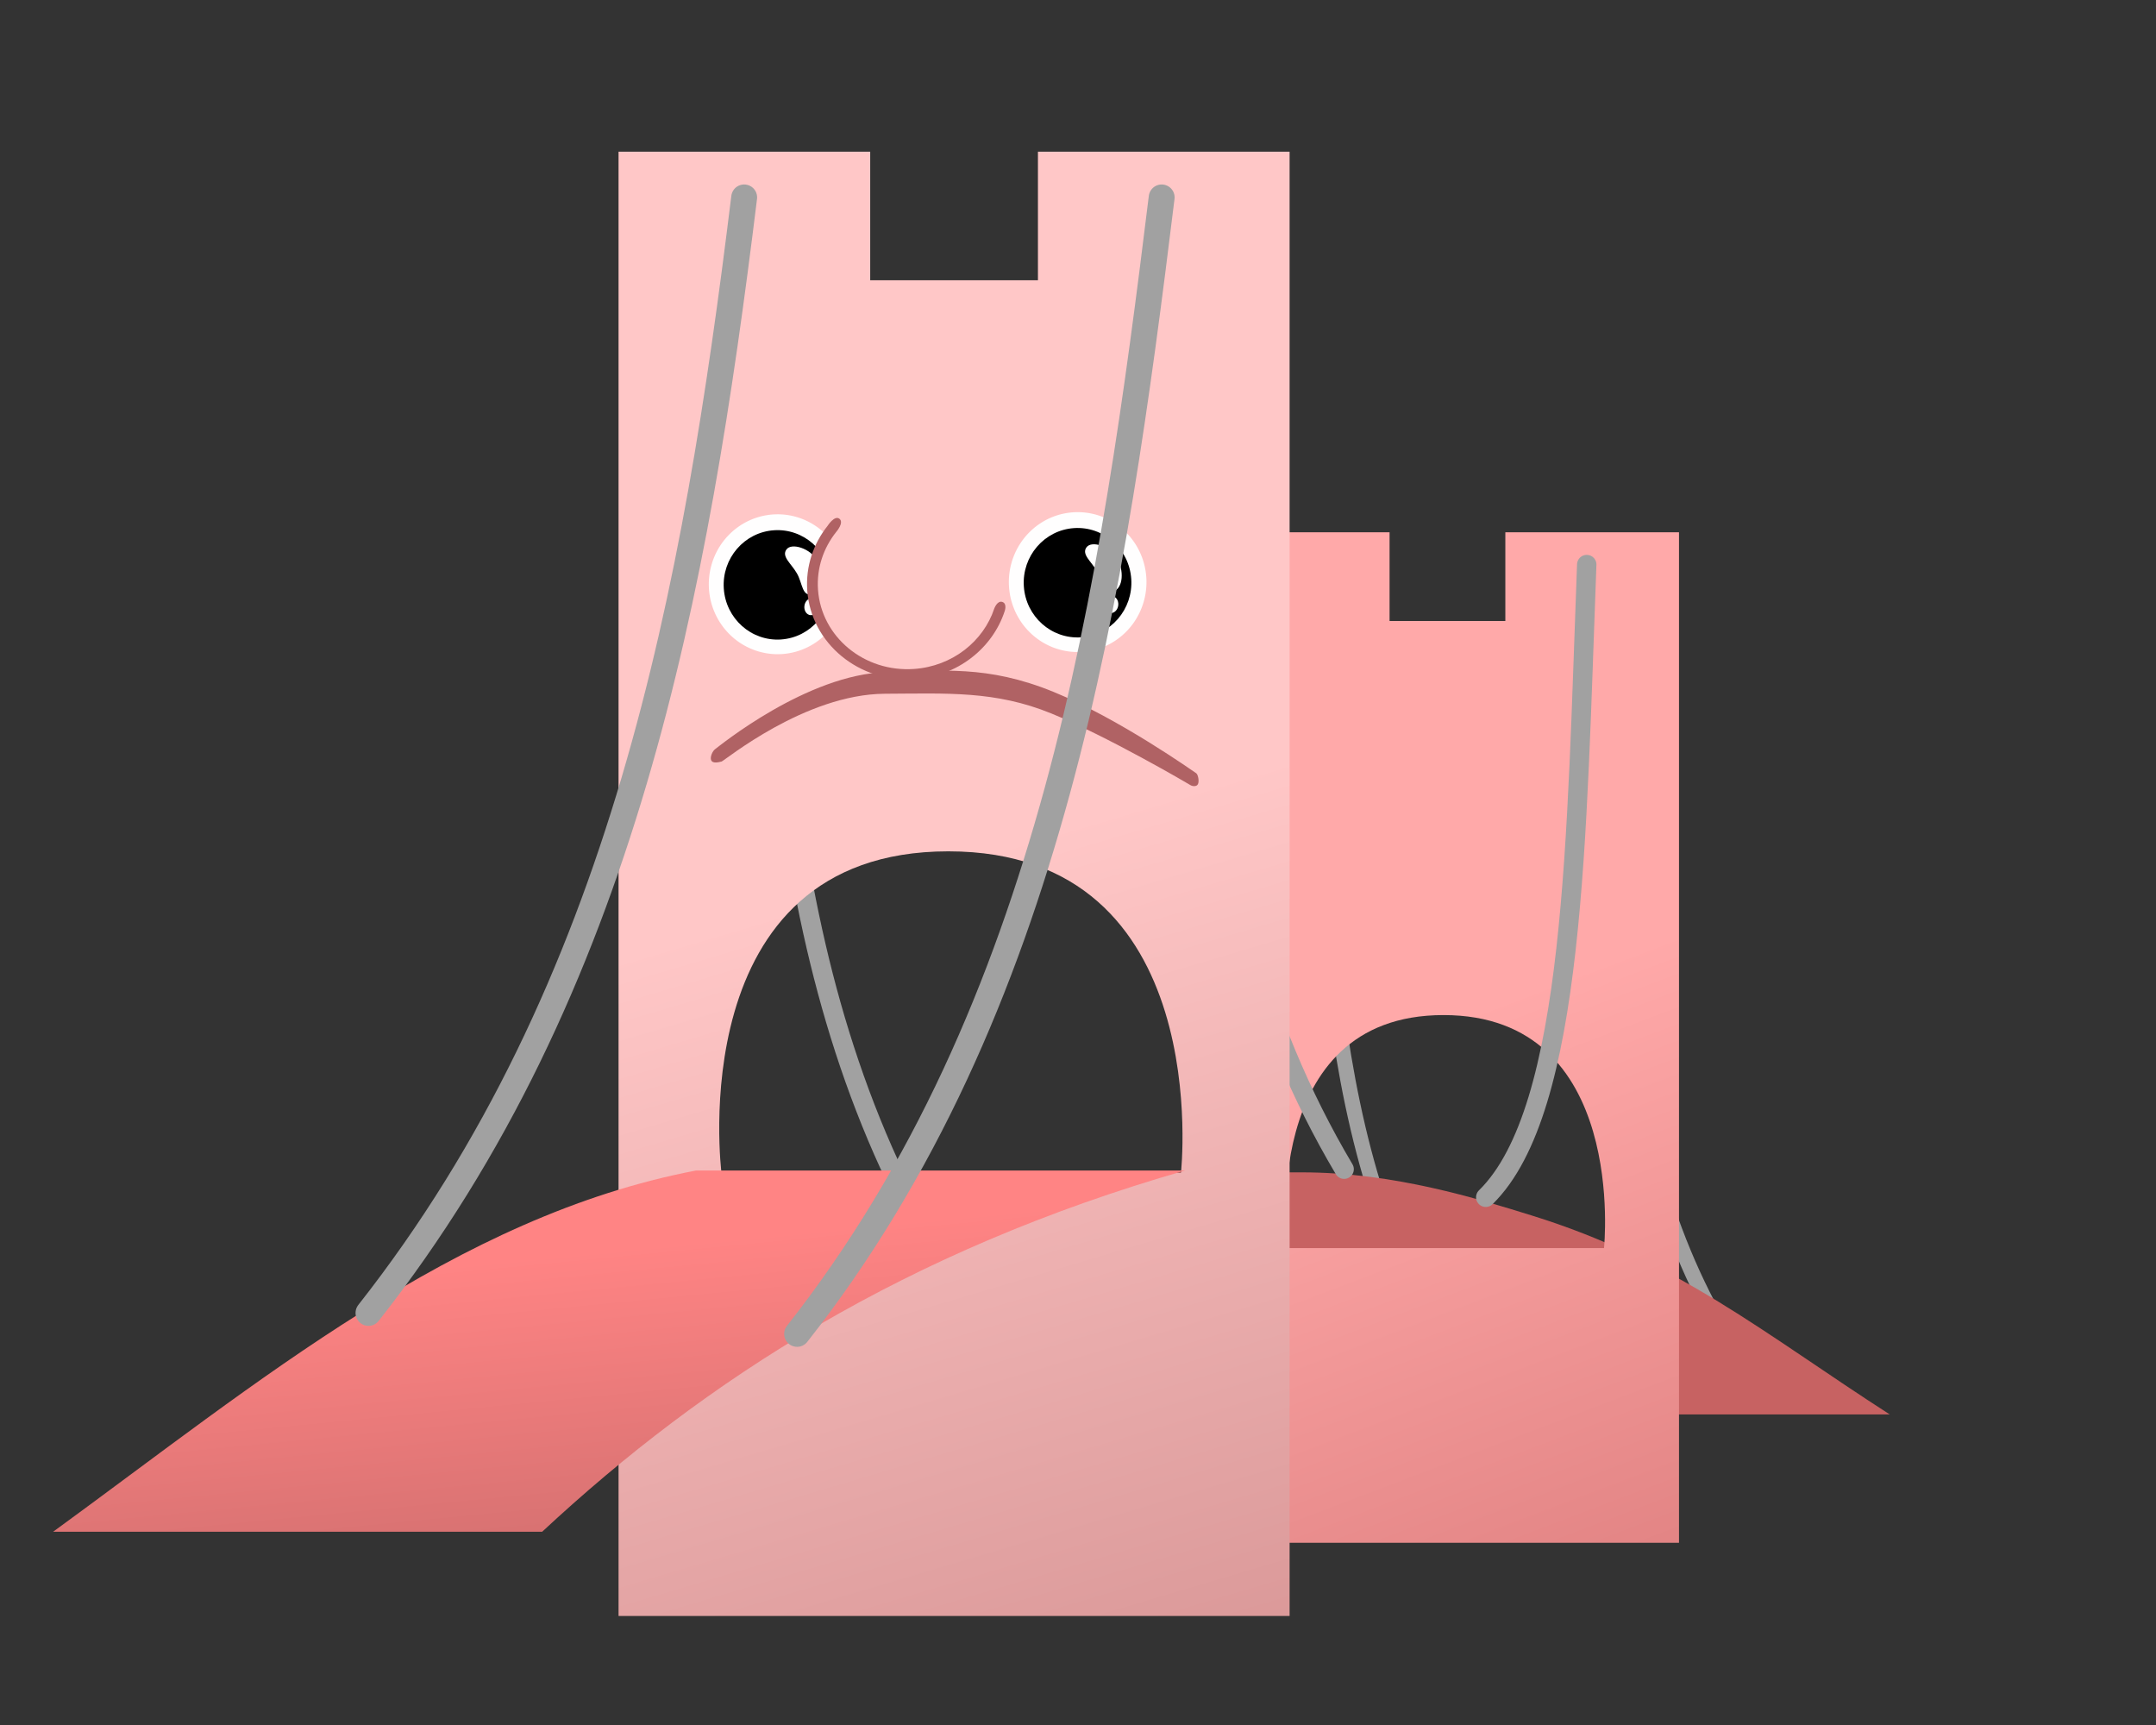 <?xml version="1.0" encoding="UTF-8" standalone="no"?>
<!-- Created with Inkscape (http://www.inkscape.org/) -->

<svg
   xmlns:dc="http://purl.org/dc/elements/1.1/"
   xmlns:cc="http://creativecommons.org/ns#"
   xmlns:rdf="http://www.w3.org/1999/02/22-rdf-syntax-ns#"
   xmlns:svg="http://www.w3.org/2000/svg"
   xmlns="http://www.w3.org/2000/svg"
   xmlns:xlink="http://www.w3.org/1999/xlink"
   xmlns:sodipodi="http://sodipodi.sourceforge.net/DTD/sodipodi-0.dtd"
   xmlns:inkscape="http://www.inkscape.org/namespaces/inkscape"
   width="250"
   height="200"
   viewBox="0 0 66.146 52.917"
   version="1.1"
   id="svg4016"
   inkscape:version="0.92.3 (2405546, 2018-03-11)"
   sodipodi:docname="blobreliable.svg">
  <rect x="0" y="0" width="66.146" height="52.917" fill="#333333" stroke="none"/>
  <defs
     id="defs4010">
    <linearGradient
       inkscape:collect="always"
       id="linearGradient855">
      <stop
         style="stop-color:#ff8484;stop-opacity:1;"
         offset="0"
         id="stop851" />
      <stop
         style="stop-color:#9e5757;stop-opacity:1"
         offset="1"
         id="stop853" />
    </linearGradient>
    <linearGradient
       id="linearGradient868"
       inkscape:collect="always">
      <stop
         id="stop864"
         offset="0"
         style="stop-color:#ffa9a9;stop-opacity:1" />
      <stop
         id="stop866"
         offset="1"
         style="stop-color:#c15959;stop-opacity:1" />
    </linearGradient>
    <linearGradient
       inkscape:collect="always"
       id="linearGradient847-4">
      <stop
         style="stop-color:#ffc7c7;stop-opacity:1;"
         offset="0"
         id="stop843" />
      <stop
         style="stop-color:#b16464;stop-opacity:1"
         offset="1"
         id="stop845" />
    </linearGradient>
    <linearGradient
       inkscape:collect="always"
       xlink:href="#linearGradient847-4"
       id="linearGradient849"
       x1="32.577"
       y1="269.393"
       x2="48.206"
       y2="321.963"
       gradientUnits="userSpaceOnUse" />
    <linearGradient
       inkscape:collect="always"
       xlink:href="#linearGradient868"
       id="linearGradient857"
       x1="46.564"
       y1="274.534"
       x2="60.225"
       y2="310.459"
       gradientUnits="userSpaceOnUse" />
    <linearGradient
       inkscape:collect="always"
       xlink:href="#linearGradient855"
       id="linearGradient858"
       x1="22.701"
       y1="282.035"
       x2="24.736"
       y2="302.918"
       gradientUnits="userSpaceOnUse" />
  </defs>
  <sodipodi:namedview
     id="base"
     pagecolor="#ffffff"
     bordercolor="#666666"
     borderopacity="1.0"
     inkscape:pageopacity="0.0"
     inkscape:pageshadow="2"
     inkscape:zoom="2.8"
     inkscape:cx="52.969084"
     inkscape:cy="137.33084"
     inkscape:document-units="mm"
     inkscape:current-layer="layer1"
     showgrid="false"
     units="px"
     inkscape:window-width="2560"
     inkscape:window-height="1323"
     inkscape:window-x="2560"
     inkscape:window-y="27"
     inkscape:window-maximized="1"
     inkscape:snap-nodes="false" />
  <g
     inkscape:label="Layer 1"
     inkscape:groupmode="layer"
     id="layer1"
     transform="translate(0,-244.083)">
    <path
       sodipodi:nodetypes="cc"
       inkscape:connector-curvature="0"
       id="path850"
       d="m 48.681,261.344 c 0.887,7.893 0.19,16.71 4.094,23.454"
       style="fill:none;stroke:#a1a1a1;stroke-width:0.463;stroke-linecap:round;stroke-linejoin:miter;stroke-opacity:1;stroke-miterlimit:4;stroke-dasharray:none" />
    <path
       style="fill:none;stroke:#a1a1a1;stroke-width:0.463;stroke-linecap:round;stroke-linejoin:miter;stroke-opacity:1;stroke-miterlimit:4;stroke-dasharray:none"
       d="m 39.908,261.344 c 0.887,7.893 0.19,16.71 4.094,23.454"
       id="path852"
       inkscape:connector-curvature="0"
       sodipodi:nodetypes="cc" />
    <path
       style="opacity:1;fill:#c76262;fill-opacity:1;stroke:none;stroke-width:0.1;stroke-linecap:round;stroke-linejoin:miter;stroke-miterlimit:4;stroke-dasharray:none;stroke-dashoffset:0;stroke-opacity:1"
       d="m 39.944,280.047 h -8.309 c 6.498,1.65 11.163,4.302 14.962,7.426 h 11.38 c -3.847,-2.476 -6.531,-4.727 -11.002,-6.109 -1.612,-0.498 -4.194,-1.317 -7.031,-1.317 z"
       id="path854"
       inkscape:connector-curvature="0"
       sodipodi:nodetypes="ccccsc" />
    <path
       sodipodi:nodetypes="ccccccccczccz"
       inkscape:connector-curvature="0"
       id="path856"
       d="m 37.304,260.411 v 30.999 h 14.208 v -30.999 h -5.328 v 2.723 h -3.552 v -2.723 z m 6.983,14.811 c 5.673,0 4.924,7.149 4.924,7.149 h -9.728 c 0,0 -0.87,-7.149 4.803,-7.149 z"
       style="fill:url(#linearGradient857);fill-opacity:1;stroke:none;stroke-width:0.16px;stroke-linecap:butt;stroke-linejoin:miter;stroke-opacity:1" />
    <path
       style="fill:none;stroke:#a1a1a1;stroke-width:0.595;stroke-linecap:round;stroke-linejoin:miter;stroke-miterlimit:4;stroke-dasharray:none;stroke-opacity:1"
       d="m 22.815,249.464 c 0.987,10.601 0.216,21.056 4.474,30.356"
       id="path860"
       inkscape:connector-curvature="0"
       sodipodi:nodetypes="cc" />
    <path
       sodipodi:nodetypes="cc"
       inkscape:connector-curvature="0"
       id="path851"
       d="m 35.514,249.832 c 1.263,10.461 0.277,20.941 5.724,30.118"
       style="fill:none;stroke:#a1a1a1;stroke-width:0.595;stroke-linecap:round;stroke-linejoin:miter;stroke-miterlimit:4;stroke-dasharray:none;stroke-opacity:1" />
    <path
       style="fill:url(#linearGradient849);fill-opacity:1;stroke:none;stroke-width:0.232px;stroke-linecap:butt;stroke-linejoin:miter;stroke-opacity:1"
       d="m 18.977,248.736 v 44.92 h 20.588 v -44.92 h -7.721 l 0,3.945 H 26.698 l 0,-3.945 z m 10.119,21.463 c 8.22,0 7.136,9.862 7.136,9.862 H 22.135 c 0,0 -1.26,-9.862 6.96,-9.862 z"
       id="path862"
       inkscape:connector-curvature="0"
       sodipodi:nodetypes="ccccccccczccz" />
    <path
       sodipodi:nodetypes="ccccc"
       inkscape:connector-curvature="0"
       id="path864"
       d="m 21.355,279.99 h 15.004 c -8.567,2.463 -14.717,6.42 -19.726,11.082 H 1.629 C 7.905,286.5 13.999,281.393 21.355,279.99 Z"
       style="opacity:1;fill:url(#linearGradient858);fill-opacity:1;stroke:none;stroke-width:0.14;stroke-linecap:round;stroke-linejoin:miter;stroke-miterlimit:4;stroke-dasharray:none;stroke-dashoffset:0;stroke-opacity:1" />
    <path
       sodipodi:nodetypes="cc"
       inkscape:connector-curvature="0"
       id="path866"
       d="m 22.831,250.139 c -1.484,12.081 -3.683,24.252 -11.526,34.22"
       style="fill:none;stroke:#a1a1a1;stroke-width:0.794;stroke-linecap:round;stroke-linejoin:miter;stroke-miterlimit:4;stroke-dasharray:none;stroke-opacity:1" />
    <g
       id="g890"
       transform="matrix(0.406,-0.002,0.002,0.406,18.37,209.041)">
      <path
         sodipodi:nodetypes="cszzzzzszszc"
         inkscape:connector-curvature="0"
         id="path868"
         d="m 8.104,142.942 c 0.216,-0.146 6.948,-5.634 13.009,-5.746 4.112,-0.076 7.56,-0.514 12.552,1.551 4.992,2.065 10.614,6.11 10.76,6.2 0.146,0.089 0.244,0.598 0.138,0.825 -0.106,0.227 -0.448,0.159 -0.571,0.078 -0.123,-0.081 -6.247,-3.714 -10.485,-5.467 -4.238,-1.753 -7.875,-1.547 -12.552,-1.551 -6.063,-0.007 -12.191,5.028 -12.387,5.063 -0.196,0.041 -0.663,0.175 -0.783,-0.107 -0.1,-0.234 0.102,-0.699 0.318,-0.845 z"
         style="opacity:1;fill:#b06264;fill-opacity:1;stroke:none;stroke-width:0.245;stroke-linecap:round;stroke-miterlimit:4;stroke-dasharray:none;stroke-opacity:1" />
      <path
         style="opacity:1;fill:#fffefe;fill-opacity:1;stroke:none;stroke-width:0.911;stroke-linecap:round;stroke-miterlimit:4;stroke-dasharray:none;stroke-opacity:1"
         d="m 18.071,130.451 a 5.199,5.285 0.129 0 1 -5.133,5.352 5.199,5.285 0.129 0 1 -5.265,-5.217 5.199,5.285 0.129 0 1 5.133,-5.352 5.199,5.285 0.129 0 1 5.265,5.217 z"
         id="path870"
         inkscape:connector-curvature="0" />
      <path
         style="fill:#000000;fill-opacity:1;stroke:none;stroke-width:1.073;stroke-miterlimit:4;stroke-dasharray:none;stroke-opacity:1"
         d="m 13.108,134.693 c -2.242,0.137 -4.168,-1.598 -4.305,-3.876 -0.137,-2.278 1.569,-4.238 3.81,-4.379 2.241,-0.141 4.171,1.591 4.311,3.875 0.133,2.285 -1.575,4.242 -3.817,4.379 z"
         id="path872"
         inkscape:connector-curvature="0"
         sodipodi:nodetypes="ssscs"
         inkscape:export-filename="/home/ash/Downloads/benthos.png"
         inkscape:export-xdpi="250.44547"
         inkscape:export-ydpi="250.44547" />
      <path
         style="fill:#ffffff;fill-opacity:1;stroke:none;stroke-width:0.592px;stroke-linecap:butt;stroke-linejoin:miter;stroke-opacity:1"
         d="m 13.554,127.894 c 0.391,-0.536 1.813,-0.06 2.311,0.831 0.498,0.891 0.494,2.26 -0.332,2.536 -0.825,0.276 -0.765,-0.799 -1.198,-1.557 -0.433,-0.758 -1.173,-1.274 -0.782,-1.81 z"
         id="path874"
         inkscape:connector-curvature="0"
         sodipodi:nodetypes="zzzzz" />
      <ellipse
         style="opacity:1;fill:#ffffff;fill-opacity:1;stroke:none;stroke-width:2.682;stroke-linecap:round;stroke-linejoin:miter;stroke-miterlimit:4;stroke-dasharray:none;stroke-dashoffset:0;stroke-opacity:1"
         id="ellipse876"
         cx="26.213"
         cy="131.075"
         rx="0.528"
         ry="0.641"
         transform="matrix(0.998,0.059,-0.082,0.997,0,0)" />
      <path
         inkscape:connector-curvature="0"
         id="path878"
         d="m 29.828,130.043 a 6.753,7.109 85.955 0 1 -6.66,7.195 6.753,7.109 85.955 0 1 -7.527,-6.273 6.753,7.109 85.955 0 1 6.648,-7.205 6.753,7.109 85.955 0 1 7.538,6.261"
         style="fill:#ffc7c7;fill-opacity:1;stroke:none;stroke-width:0.247" />
      <path
         sodipodi:nodetypes="cccczcccczc"
         inkscape:connector-curvature="0"
         id="path880"
         d="m 29.236,132.43 c -0.833,2.48 -3.195,4.353 -6.087,4.54 -3.76,0.244 -6.994,-2.452 -7.227,-6.024 -0.106,-1.629 0.431,-3.16 1.404,-4.366 0,0 0.612,-0.692 0.242,-0.986 -0.37,-0.294 -0.898,0.53 -0.898,0.53 -1.083,1.349 -1.68,3.057 -1.561,4.876 0.262,3.997 3.882,7.014 8.09,6.741 3.242,-0.21 5.888,-2.312 6.817,-5.093 0,0 0.218,-0.57 -0.164,-0.707 -0.382,-0.137 -0.616,0.488 -0.616,0.488 z"
         style="fill:#b06264;fill-opacity:1;stroke:none;stroke-width:0.265" />
      <path
         inkscape:connector-curvature="0"
         id="path882"
         d="m 40.745,130.4 a 5.199,5.285 0.129 0 1 -5.133,5.352 5.199,5.285 0.129 0 1 -5.265,-5.217 5.199,5.285 0.129 0 1 5.133,-5.352 5.199,5.285 0.129 0 1 5.265,5.217 z"
         style="opacity:1;fill:#fffefe;fill-opacity:1;stroke:none;stroke-width:0.911;stroke-linecap:round;stroke-miterlimit:4;stroke-dasharray:none;stroke-opacity:1" />
      <path
         inkscape:export-ydpi="250.44547"
         inkscape:export-xdpi="250.44547"
         inkscape:export-filename="/home/ash/Downloads/benthos.png"
         sodipodi:nodetypes="ssscs"
         inkscape:connector-curvature="0"
         id="path884"
         d="m 35.782,134.642 c -2.242,0.137 -4.168,-1.598 -4.305,-3.876 -0.137,-2.278 1.569,-4.238 3.81,-4.379 2.241,-0.141 4.171,1.591 4.311,3.875 0.133,2.285 -1.575,4.242 -3.817,4.379 z"
         style="fill:#000000;fill-opacity:1;stroke:none;stroke-width:1.073;stroke-miterlimit:4;stroke-dasharray:none;stroke-opacity:1" />
      <path
         sodipodi:nodetypes="zzzzz"
         inkscape:connector-curvature="0"
         id="path886"
         d="m 36.228,127.842 c 0.391,-0.536 1.813,-0.06 2.311,0.831 0.498,0.891 0.494,2.26 -0.332,2.536 -0.825,0.276 -0.765,-0.799 -1.198,-1.557 -0.433,-0.758 -1.173,-1.274 -0.782,-1.81 z"
         style="fill:#ffffff;fill-opacity:1;stroke:none;stroke-width:0.592px;stroke-linecap:butt;stroke-linejoin:miter;stroke-opacity:1" />
      <ellipse
         transform="matrix(0.998,0.059,-0.082,0.997,0,0)"
         ry="0.641"
         rx="0.528"
         cy="129.687"
         cx="48.813"
         id="ellipse888"
         style="opacity:1;fill:#ffffff;fill-opacity:1;stroke:none;stroke-width:2.682;stroke-linecap:round;stroke-linejoin:miter;stroke-miterlimit:4;stroke-dasharray:none;stroke-dashoffset:0;stroke-opacity:1" />
    </g>
    <path
       style="fill:none;stroke:#a1a1a1;stroke-width:0.794;stroke-linecap:round;stroke-linejoin:miter;stroke-miterlimit:4;stroke-dasharray:none;stroke-opacity:1"
       d="m 35.64,250.139 c -1.484,12.081 -3.342,24.895 -11.185,34.863"
       id="path892"
       inkscape:connector-curvature="0"
       sodipodi:nodetypes="cc" />
    <path
       sodipodi:nodetypes="cc"
       inkscape:connector-curvature="0"
       id="path894"
       d="m 48.681,261.402 c -0.317,8.311 -0.351,16.72 -3.098,19.409"
       style="fill:none;stroke:#a1a1a1;stroke-width:0.595;stroke-linecap:round;stroke-linejoin:miter;stroke-miterlimit:4;stroke-dasharray:none;stroke-opacity:1" />
  </g>
</svg>
